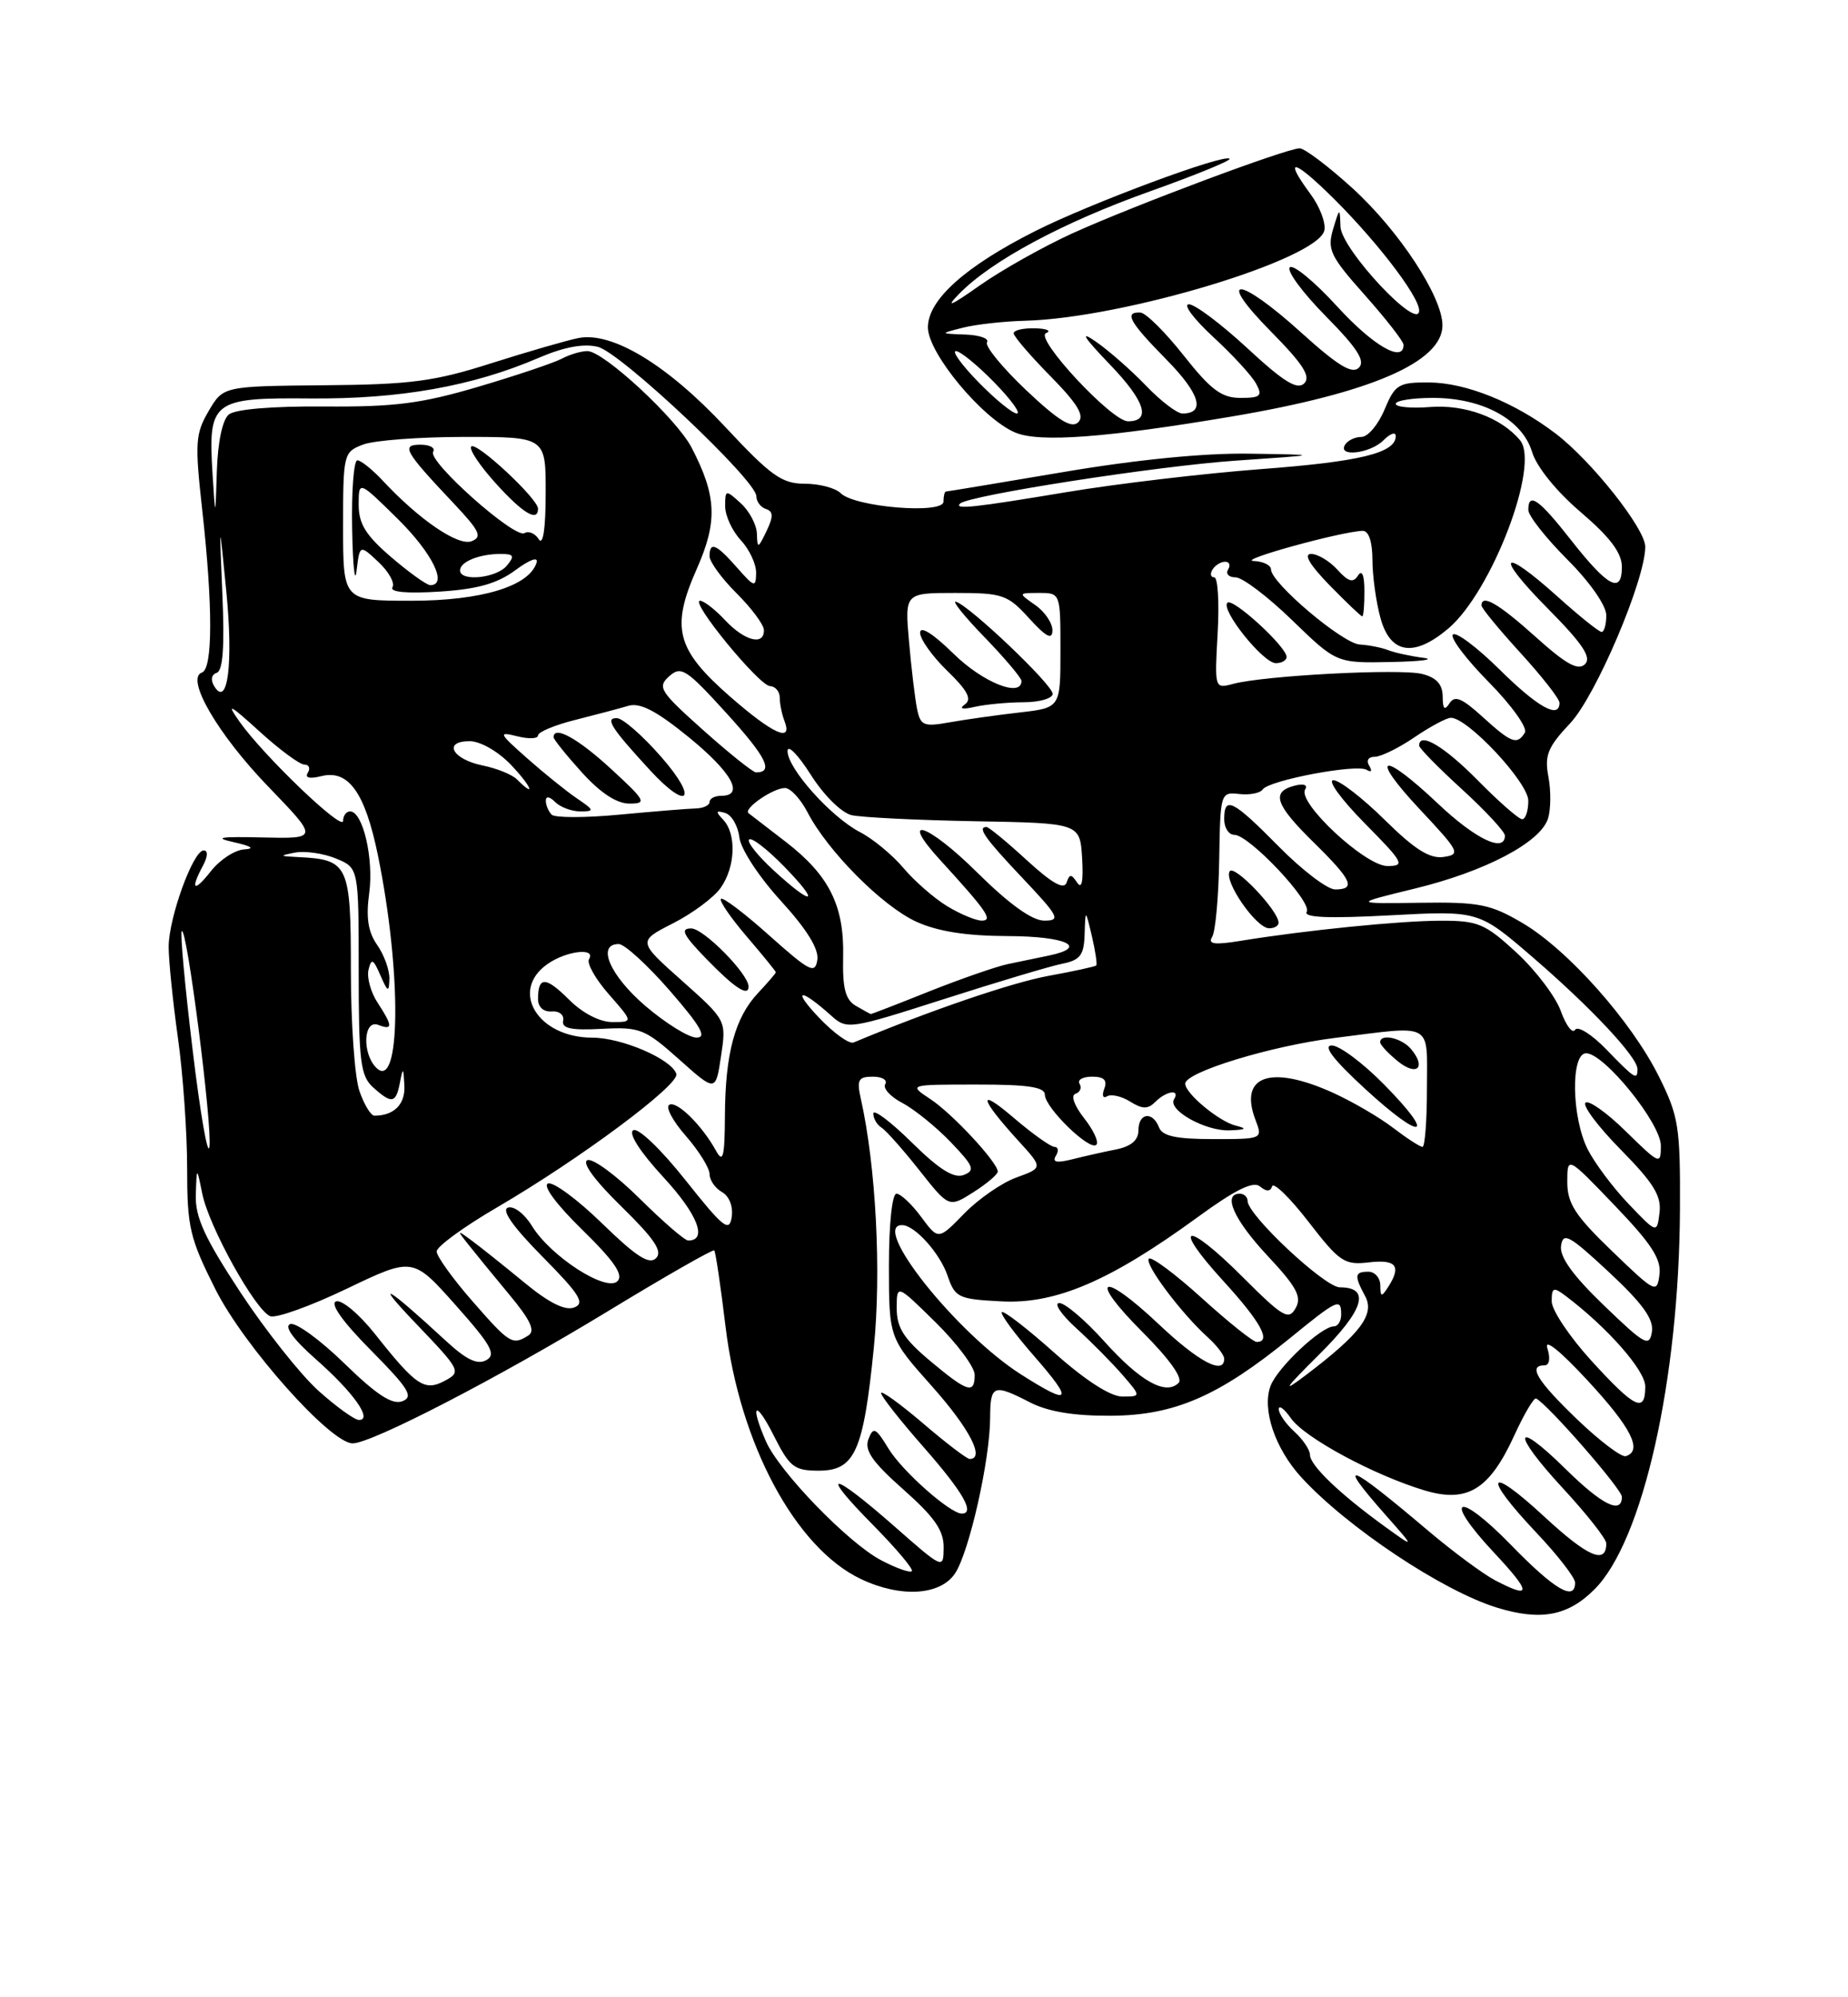 <?xml version="1.0" encoding="UTF-8" standalone="no"?>
<!DOCTYPE svg PUBLIC "-//W3C//DTD SVG 1.1//EN" "http://www.w3.org/Graphics/SVG/1.1/DTD/svg11.dtd" >
<svg xmlns="http://www.w3.org/2000/svg" xmlns:xlink="http://www.w3.org/1999/xlink" version="1.1" viewBox="0 0 237 256">
 <g >
 <path fill="currentColor"
d=" M 204.49 203.71 C 210.70 197.50 215.34 176.87 215.45 155.00 C 215.50 144.41 215.28 143.06 212.76 138.00 C 209.22 130.88 201.05 121.70 195.21 118.28 C 191.12 115.88 189.67 115.60 182.06 115.71 C 173.50 115.83 173.50 115.83 181.45 113.89 C 190.50 111.69 197.56 107.97 198.53 104.91 C 198.89 103.76 198.92 101.36 198.58 99.57 C 198.06 96.81 198.48 95.77 201.37 92.70 C 204.66 89.22 211.00 74.31 211.00 70.08 C 211.00 67.77 204.14 59.11 199.53 55.59 C 194.26 51.57 188.01 49.05 183.26 49.02 C 179.36 49.00 178.91 49.27 177.56 52.50 C 176.76 54.42 175.43 56.00 174.61 56.00 C 173.79 56.00 172.84 56.45 172.50 57.00 C 171.49 58.63 175.72 58.14 177.43 56.43 C 178.29 55.56 179.00 55.32 179.00 55.89 C 179.00 58.06 174.45 59.17 161.69 60.13 C 154.43 60.68 143.28 62.00 136.89 63.06 C 124.97 65.05 122.33 65.34 123.12 64.55 C 124.17 63.50 148.35 59.74 158.50 59.04 C 169.50 58.29 169.50 58.29 160.33 58.15 C 154.50 58.05 145.78 58.91 136.40 60.50 C 128.28 61.87 121.50 63.00 121.32 63.00 C 121.14 63.00 121.00 63.58 121.00 64.29 C 121.00 65.94 109.61 65.01 107.81 63.21 C 107.15 62.55 105.07 62.00 103.21 62.00 C 100.28 62.00 98.87 61.00 93.03 54.74 C 85.57 46.75 78.50 42.47 74.18 43.33 C 72.71 43.62 67.67 45.08 63.00 46.56 C 55.71 48.89 52.66 49.29 41.56 49.38 C 28.62 49.50 28.62 49.50 26.75 52.70 C 25.05 55.60 24.98 56.77 25.94 65.41 C 27.31 77.71 27.29 85.74 25.90 86.20 C 23.74 86.92 27.92 94.11 34.41 100.83 C 40.85 107.50 40.85 107.50 33.68 107.34 C 28.18 107.21 27.32 107.35 30.00 107.95 C 32.26 108.46 32.73 108.78 31.32 108.87 C 30.12 108.94 28.21 110.19 27.07 111.63 C 24.86 114.45 24.34 114.10 26.04 110.93 C 26.66 109.77 26.69 109.00 26.12 109.00 C 24.77 109.00 21.64 117.62 21.63 121.36 C 21.63 123.09 22.16 128.31 22.81 132.97 C 23.47 137.63 24.00 145.18 24.00 149.75 C 24.00 157.30 24.33 158.70 27.62 165.24 C 31.30 172.55 42.39 185.00 45.23 185.00 C 47.67 185.00 63.95 176.58 77.90 168.10 C 85.26 163.62 91.43 160.10 91.60 160.27 C 91.77 160.44 92.42 164.83 93.05 170.04 C 94.86 185.07 102.02 198.41 110.41 202.39 C 115.53 204.82 120.62 204.50 122.50 201.64 C 124.31 198.87 126.96 187.14 126.98 181.75 C 127.00 177.48 127.39 177.33 132.10 179.75 C 134.42 180.94 137.73 181.49 142.50 181.46 C 150.63 181.41 156.30 178.95 165.44 171.51 C 171.55 166.53 172.00 166.32 172.00 168.50 C 172.00 169.32 171.58 170.00 171.08 170.00 C 169.45 170.00 163.86 175.25 162.95 177.62 C 161.81 180.62 163.51 185.66 166.89 189.35 C 172.76 195.76 185.05 203.94 192.00 206.06 C 197.61 207.78 201.08 207.12 204.49 203.71 Z  M 158.00 53.38 C 175.82 50.37 185.01 46.39 184.99 41.68 C 184.97 38.02 179.46 29.62 173.50 24.17 C 170.38 21.33 167.31 19.01 166.67 19.01 C 164.96 19.03 145.43 26.33 137.55 29.90 C 133.82 31.60 128.46 34.61 125.63 36.60 C 121.90 39.23 121.18 39.52 123.00 37.67 C 127.16 33.41 136.28 28.52 147.47 24.53 C 153.31 22.45 157.91 20.57 157.69 20.35 C 157.01 19.67 139.86 26.05 132.80 29.60 C 123.80 34.13 119.00 38.43 119.00 41.96 C 119.00 45.26 125.99 53.67 130.20 55.44 C 133.30 56.75 141.80 56.11 158.00 53.38 Z  M 191.72 202.54 C 190.20 201.74 186.37 198.91 183.22 196.25 C 172.76 187.39 171.19 186.82 177.75 194.24 C 181.50 198.48 181.50 198.48 177.50 195.59 C 171.79 191.45 168.00 187.81 168.00 186.47 C 168.00 185.83 167.10 184.50 166.00 183.50 C 164.90 182.50 164.00 181.21 164.00 180.62 C 164.00 180.04 164.71 180.57 165.57 181.80 C 167.32 184.29 176.23 189.09 182.70 191.03 C 188.18 192.67 191.01 190.94 194.19 184.01 C 195.45 181.25 196.72 179.11 197.00 179.25 C 198.50 179.99 208.00 190.87 208.00 191.85 C 208.00 194.15 205.47 192.90 200.81 188.31 C 194.06 181.67 193.78 183.57 200.45 190.77 C 203.50 194.07 206.00 197.24 206.00 197.82 C 206.00 200.58 203.64 199.56 198.07 194.41 C 190.75 187.63 190.01 189.01 197.00 196.41 C 199.75 199.31 202.00 202.21 202.00 202.85 C 202.00 205.30 199.37 203.76 193.82 198.06 C 186.91 190.95 184.86 191.80 191.59 198.99 C 196.44 204.18 196.47 205.02 191.72 202.54 Z  M 113.00 199.98 C 108.79 197.78 99.90 188.60 98.21 184.70 C 96.12 179.87 96.90 179.37 99.25 184.04 C 101.27 188.04 101.86 188.50 104.99 188.50 C 109.63 188.50 110.73 186.06 112.06 172.79 C 113.05 163.01 112.34 149.44 110.38 140.75 C 109.86 138.40 110.09 138.00 111.94 138.00 C 113.14 138.00 113.85 138.43 113.53 138.96 C 113.20 139.48 114.19 140.57 115.72 141.37 C 117.25 142.17 120.04 144.43 121.92 146.38 C 124.88 149.47 125.10 150.02 123.59 150.60 C 122.34 151.08 120.45 149.90 116.92 146.42 C 114.22 143.76 112.00 142.09 112.00 142.73 C 112.00 143.36 112.47 144.17 113.05 144.53 C 113.62 144.88 115.80 147.34 117.89 149.98 C 121.70 154.80 121.70 154.80 124.85 152.80 C 126.58 151.70 127.98 150.51 127.96 150.15 C 127.88 148.91 122.11 142.71 119.31 140.87 C 116.50 139.01 116.50 139.01 125.25 139.01 C 131.81 139.00 134.00 139.33 134.00 140.31 C 134.00 141.97 139.76 147.57 140.60 146.73 C 140.95 146.39 140.24 144.85 139.04 143.33 C 137.76 141.70 137.30 140.40 137.93 140.19 C 138.53 139.99 138.76 139.42 138.45 138.91 C 138.14 138.41 138.86 138.00 140.05 138.00 C 141.59 138.00 142.04 138.44 141.62 139.55 C 141.29 140.41 141.45 140.84 141.97 140.52 C 142.49 140.20 143.83 140.50 144.93 141.19 C 146.52 142.18 147.21 142.19 148.18 141.22 C 149.59 139.81 151.39 139.56 150.57 140.89 C 149.71 142.28 154.61 145.01 157.71 144.88 C 159.80 144.80 160.00 144.65 158.50 144.28 C 156.36 143.77 152.00 140.15 152.00 138.90 C 152.00 137.42 162.99 134.06 171.15 133.04 C 184.00 131.43 183.00 130.88 183.00 139.50 C 183.00 143.62 182.74 147.00 182.43 147.00 C 182.12 147.00 180.42 145.90 178.65 144.55 C 176.89 143.20 173.43 141.19 170.97 140.07 C 162.96 136.44 158.85 137.86 161.00 143.51 C 161.95 146.00 161.95 146.00 155.58 146.00 C 150.84 146.00 149.07 145.62 148.64 144.50 C 147.82 142.38 146.00 142.64 146.00 144.88 C 146.00 146.14 145.06 146.94 143.12 147.33 C 141.53 147.64 138.99 148.22 137.47 148.60 C 135.51 149.09 134.91 148.96 135.41 148.15 C 135.80 147.52 135.72 147.00 135.24 147.00 C 134.76 147.00 132.40 145.32 130.00 143.27 C 125.28 139.23 125.60 140.74 130.63 146.25 C 133.76 149.68 133.76 149.68 130.36 150.92 C 128.49 151.59 125.47 153.68 123.65 155.55 C 120.34 158.95 120.34 158.95 118.14 155.98 C 116.93 154.34 115.50 153.00 114.97 153.00 C 114.41 153.00 114.00 156.94 114.00 162.25 C 114.01 171.50 114.01 171.50 119.50 177.66 C 124.32 183.06 126.37 187.00 124.36 187.00 C 124.00 187.00 121.30 184.94 118.36 182.42 C 115.41 179.91 113.00 178.17 113.00 178.56 C 113.00 178.96 115.47 182.10 118.50 185.54 C 123.51 191.25 125.09 194.00 123.34 194.00 C 121.85 194.00 115.70 188.55 113.96 185.69 C 112.30 182.97 112.00 182.83 111.37 184.47 C 110.83 185.89 111.87 187.38 115.85 190.91 C 119.83 194.43 121.04 196.16 121.02 198.33 C 121.00 201.16 120.99 201.16 114.64 195.58 C 106.50 188.44 104.96 188.38 111.98 195.48 C 114.95 198.49 117.18 201.14 116.94 201.38 C 116.70 201.62 114.92 200.99 113.00 199.98 Z  M 177.48 138.98 C 174.78 136.24 171.77 134.00 170.80 134.00 C 169.60 134.00 171.02 135.84 175.09 139.58 C 182.48 146.37 184.31 145.91 177.48 138.98 Z  M 180.97 134.47 C 179.78 133.03 177.00 132.42 177.00 133.59 C 177.00 133.91 178.01 135.00 179.25 136.01 C 181.69 138.00 182.96 136.86 180.97 134.47 Z  M 202.25 181.91 C 197.11 176.97 195.92 175.00 198.07 175.00 C 198.71 175.00 198.86 174.13 198.44 172.80 C 198.02 171.48 200.09 173.14 203.62 176.96 C 209.22 183.00 210.71 185.96 208.50 186.64 C 207.95 186.81 205.14 184.68 202.25 181.91 Z  M 40.83 178.25 C 38.54 176.19 34.04 170.51 30.83 165.64 C 26.24 158.66 25.02 156.01 25.11 153.14 C 25.23 149.50 25.23 149.50 25.94 153.00 C 26.80 157.25 32.76 167.97 34.66 168.70 C 35.42 168.99 39.84 167.40 44.49 165.17 C 52.95 161.12 52.95 161.12 58.44 167.29 C 62.99 172.40 63.67 173.61 62.37 174.33 C 61.23 174.97 59.81 174.29 57.15 171.83 C 49.59 164.84 47.71 163.76 53.37 169.67 C 59.07 175.63 59.18 175.83 57.06 176.97 C 54.44 178.37 53.37 177.65 48.05 170.93 C 46.05 168.42 43.83 166.56 43.11 166.80 C 42.28 167.07 43.92 169.39 47.58 173.08 C 52.43 177.98 53.08 179.03 51.60 179.60 C 50.31 180.09 48.31 178.79 44.17 174.76 C 41.05 171.72 37.92 169.45 37.22 169.71 C 36.41 170.01 37.63 171.68 40.49 174.20 C 45.32 178.45 47.84 182.00 46.04 182.00 C 45.47 182.00 43.13 180.31 40.83 178.25 Z  M 204.10 174.42 C 201.30 171.35 199.00 167.92 199.00 166.80 C 199.00 165.02 199.22 164.92 200.75 166.07 C 206.14 170.13 211.00 175.65 211.00 177.71 C 211.00 181.16 209.69 180.54 204.10 174.42 Z  M 130.95 176.17 C 122.62 170.87 111.48 156.84 115.75 157.03 C 117.38 157.11 120.55 160.66 121.52 163.50 C 122.48 166.32 122.89 166.52 128.44 166.80 C 135.41 167.17 142.39 164.17 153.55 156.04 C 158.43 152.48 160.72 151.35 161.59 152.07 C 162.41 152.76 162.92 152.75 163.15 152.05 C 163.34 151.49 165.45 153.54 167.82 156.61 C 171.80 161.76 172.42 162.17 175.57 161.80 C 179.09 161.39 179.76 162.28 178.00 165.00 C 177.17 166.28 177.03 166.25 177.02 164.75 C 177.01 163.79 176.32 163.00 175.50 163.00 C 173.71 163.00 173.65 163.48 175.09 166.16 C 176.33 168.48 174.45 170.96 167.50 176.23 C 164.31 178.64 164.66 178.10 169.20 173.59 C 174.94 167.89 175.82 165.00 171.83 165.00 C 169.89 165.00 160.00 155.74 160.00 153.93 C 160.00 153.42 159.55 153.00 159.00 153.00 C 156.75 153.00 158.26 156.37 162.58 160.98 C 166.30 164.96 166.98 166.22 166.16 167.67 C 165.27 169.27 164.52 168.82 159.40 163.71 C 152.08 156.38 150.09 156.75 156.88 164.18 C 161.69 169.44 163.09 172.00 161.17 172.00 C 160.71 172.00 157.54 169.47 154.13 166.38 C 150.71 163.28 147.65 161.01 147.34 161.33 C 146.71 161.96 151.49 168.34 154.89 171.40 C 156.05 172.45 157.00 173.69 157.00 174.15 C 157.00 176.29 153.72 174.56 148.62 169.74 C 141.23 162.76 139.41 163.63 146.53 170.74 C 150.02 174.24 151.74 176.66 151.15 177.25 C 149.51 178.89 146.24 177.06 141.64 171.95 C 139.20 169.23 136.59 167.01 135.85 167.01 C 135.11 167.02 136.10 168.49 138.05 170.26 C 140.01 172.04 142.67 174.74 143.98 176.25 C 146.35 179.00 146.35 179.00 143.92 179.00 C 142.40 178.99 139.17 176.91 135.20 173.37 C 131.74 170.29 128.72 167.95 128.48 168.18 C 128.25 168.41 130.11 170.94 132.61 173.80 C 137.76 179.69 137.36 180.25 130.95 176.17 Z  M 119.25 174.40 C 115.91 171.60 115.00 170.16 115.00 167.70 C 115.00 164.58 115.00 164.58 120.00 169.50 C 122.75 172.21 125.00 175.23 125.00 176.21 C 125.00 178.74 124.08 178.45 119.25 174.40 Z  M 205.70 167.32 C 201.69 163.46 199.99 161.09 200.20 159.67 C 200.46 157.88 201.26 158.32 206.35 163.06 C 210.68 167.10 212.11 169.09 211.85 170.71 C 211.53 172.70 210.93 172.36 205.70 167.32 Z  M 60.58 166.77 C 58.06 163.89 56.00 161.02 56.00 160.40 C 56.00 159.78 59.49 157.23 63.75 154.75 C 74.41 148.53 87.17 139.03 86.74 137.65 C 86.15 135.76 79.75 133.00 75.97 133.00 C 68.97 133.00 65.31 126.99 70.22 123.56 C 72.64 121.86 76.48 121.42 75.54 122.94 C 75.22 123.46 76.36 125.48 78.08 127.44 C 81.21 131.00 81.21 131.00 78.53 131.00 C 76.91 131.00 74.71 129.86 72.97 128.12 C 69.98 125.14 69.00 125.12 69.00 128.06 C 69.00 129.08 69.71 129.72 70.75 129.64 C 71.72 129.56 72.38 130.09 72.22 130.83 C 72.02 131.82 73.26 132.08 77.18 131.87 C 82.06 131.61 82.70 131.87 87.09 135.78 C 91.78 139.97 91.78 139.97 92.47 135.37 C 93.16 130.78 93.16 130.78 87.47 125.71 C 81.78 120.65 81.78 120.65 86.32 118.34 C 88.82 117.07 91.57 115.02 92.43 113.79 C 94.32 111.10 94.47 106.90 92.75 105.07 C 91.74 104.01 91.79 103.84 93.00 104.20 C 93.83 104.45 94.64 105.85 94.82 107.32 C 94.99 108.81 97.33 112.39 100.14 115.46 C 103.47 119.11 105.04 121.64 104.82 123.03 C 104.54 124.88 103.85 124.53 98.70 119.94 C 95.52 117.09 92.71 114.96 92.46 115.21 C 92.21 115.45 93.70 117.62 95.76 120.03 C 97.82 122.43 99.50 124.50 99.50 124.62 C 99.50 124.74 98.48 125.93 97.23 127.26 C 94.25 130.43 93.01 135.01 92.97 142.99 C 92.94 148.30 92.73 149.13 91.83 147.50 C 90.01 144.20 86.77 141.03 85.82 141.61 C 85.33 141.91 86.30 143.71 87.97 145.61 C 89.63 147.51 91.00 149.71 91.00 150.49 C 91.00 151.26 91.72 152.30 92.59 152.79 C 93.52 153.31 94.04 154.63 93.84 155.99 C 93.54 157.99 92.76 157.37 87.90 151.25 C 84.73 147.26 81.82 144.49 81.21 144.87 C 80.56 145.27 82.09 147.65 85.11 150.92 C 89.48 155.65 90.78 159.00 88.26 159.00 C 87.81 159.00 85.01 156.57 82.02 153.61 C 79.03 150.65 76.03 148.44 75.34 148.70 C 74.58 148.99 76.27 151.31 79.69 154.64 C 83.92 158.78 85.01 160.39 84.14 161.26 C 83.26 162.14 81.58 161.05 77.24 156.83 C 74.08 153.75 70.95 151.44 70.28 151.69 C 69.56 151.96 71.37 154.40 74.68 157.63 C 78.77 161.63 79.99 163.41 79.19 164.21 C 77.75 165.65 70.61 161.04 68.21 157.12 C 67.27 155.58 65.89 154.53 65.15 154.78 C 64.26 155.08 65.79 157.25 69.58 161.08 C 74.35 165.91 75.06 167.04 73.64 167.58 C 72.48 168.03 70.39 166.99 67.21 164.36 C 64.62 162.23 61.60 159.82 60.50 159.01 C 58.59 157.60 58.57 157.63 60.07 159.52 C 60.93 160.61 63.29 163.50 65.32 165.94 C 68.03 169.19 68.68 170.59 67.76 171.17 C 65.72 172.46 65.37 172.25 60.58 166.77 Z  M 96.00 126.45 C 96.00 124.84 90.24 119.00 88.65 119.00 C 87.18 119.00 87.60 119.83 90.65 122.97 C 94.22 126.64 96.00 127.80 96.00 126.45 Z  M 206.75 160.37 C 202.01 155.81 201.00 154.25 201.00 151.50 C 201.00 148.17 201.00 148.17 207.07 154.50 C 211.79 159.41 213.08 161.39 212.82 163.37 C 212.51 165.82 212.30 165.72 206.75 160.37 Z  M 208.86 154.31 C 206.86 152.22 204.50 149.06 203.61 147.30 C 201.55 143.20 201.42 135.00 203.42 135.00 C 205.73 135.00 213.00 143.98 213.00 146.85 C 213.00 149.33 212.86 149.27 208.52 145.02 C 206.06 142.60 203.72 140.95 203.33 141.34 C 202.94 141.73 204.99 144.45 207.89 147.39 C 212.06 151.62 213.09 153.29 212.83 155.42 C 212.50 158.12 212.50 158.12 208.86 154.31 Z  M 24.71 134.62 C 23.72 126.44 23.09 119.57 23.31 119.35 C 23.96 118.70 27.24 144.29 26.86 146.99 C 26.66 148.36 25.69 142.79 24.71 134.62 Z  M 46.10 139.85 C 45.49 138.12 45.00 131.16 45.00 124.39 C 45.00 110.85 44.69 110.17 38.32 109.86 C 35.82 109.74 35.76 109.68 37.84 109.28 C 39.13 109.04 41.50 109.38 43.09 110.04 C 46.00 111.24 46.00 111.24 46.00 124.47 C 46.00 136.01 46.23 137.90 47.83 139.35 C 50.24 141.53 50.78 141.44 51.29 138.75 C 51.68 136.74 51.74 136.79 51.86 139.14 C 51.99 141.54 50.53 143.00 48.02 143.00 C 47.56 143.00 46.70 141.58 46.10 139.85 Z  M 48.25 136.85 C 46.41 135.01 46.61 130.64 48.50 131.36 C 50.40 132.09 50.39 131.52 48.42 128.51 C 47.55 127.19 47.03 125.29 47.26 124.30 C 47.63 122.78 47.86 122.89 48.78 125.00 C 49.74 127.19 49.88 127.25 49.94 125.47 C 49.97 124.36 49.27 122.40 48.38 121.13 C 47.20 119.45 46.92 117.62 47.35 114.47 C 47.95 110.06 46.54 104.00 44.90 104.00 C 44.41 104.00 44.00 104.55 44.00 105.22 C 44.00 106.63 33.83 96.90 30.72 92.50 C 28.97 90.02 29.41 90.23 33.28 93.75 C 35.85 96.09 38.44 98.00 39.04 98.00 C 39.63 98.00 39.83 98.47 39.48 99.04 C 39.06 99.70 39.69 99.86 41.21 99.48 C 44.69 98.61 46.81 101.57 48.46 109.60 C 51.53 124.56 51.41 140.01 48.25 136.85 Z  M 206.00 134.50 C 204.14 132.58 202.34 131.45 202.00 131.99 C 201.67 132.54 200.84 131.46 200.17 129.59 C 199.50 127.73 196.94 124.36 194.49 122.10 C 190.45 118.38 189.56 118.00 184.77 118.01 C 179.53 118.02 167.52 119.22 159.10 120.59 C 155.73 121.14 154.87 121.02 155.46 120.07 C 155.88 119.39 156.28 114.94 156.36 110.17 C 156.50 101.62 156.53 101.50 158.93 101.77 C 160.26 101.92 161.61 101.66 161.93 101.19 C 162.72 100.01 173.99 97.88 175.27 98.67 C 175.87 99.04 176.01 98.83 175.60 98.15 C 175.18 97.49 175.48 97.00 176.30 97.00 C 177.08 97.00 179.38 95.88 181.40 94.50 C 183.43 93.12 185.53 92.00 186.07 92.00 C 188.24 92.00 196.00 100.30 196.00 102.63 C 196.00 103.93 195.65 105.00 195.21 105.00 C 194.78 105.00 192.21 102.75 189.50 100.00 C 185.20 95.64 182.00 93.75 182.00 95.57 C 182.00 95.89 184.47 98.41 187.50 101.17 C 190.53 103.94 193.00 106.61 193.00 107.10 C 193.00 109.36 189.24 107.57 184.41 103.00 C 177.15 96.14 175.48 96.68 182.10 103.75 C 187.19 109.17 187.36 109.52 185.12 109.84 C 183.35 110.09 181.41 108.86 177.59 105.09 C 174.75 102.29 171.79 100.00 171.00 100.00 C 170.21 100.00 172.01 102.47 175.00 105.50 C 180.03 110.59 180.25 111.00 177.92 111.00 C 175.10 111.00 166.35 102.86 167.38 101.19 C 167.75 100.59 167.19 100.40 166.00 100.71 C 162.98 101.50 163.55 103.14 168.50 108.00 C 173.40 112.81 173.94 114.00 171.22 114.00 C 170.23 114.00 166.99 111.53 164.00 108.50 C 158.08 102.51 157.00 101.97 157.00 105.00 C 157.00 106.10 157.58 107.00 158.29 107.00 C 160.21 107.00 168.34 115.64 167.58 116.87 C 167.13 117.61 170.40 117.74 178.27 117.32 C 189.62 116.71 189.62 116.71 196.56 122.69 C 204.05 129.14 210.00 135.49 210.00 137.03 C 210.00 138.50 209.67 138.29 206.00 134.50 Z  M 163.97 118.25 C 163.92 116.66 158.27 110.75 157.70 111.68 C 156.92 112.93 161.09 118.96 162.75 118.98 C 163.44 118.99 163.99 118.66 163.97 118.25 Z  M 104.97 130.37 C 101.53 126.73 102.59 126.59 106.58 130.16 C 108.61 131.99 108.89 131.95 121.08 128.05 C 127.91 125.86 134.74 123.82 136.25 123.52 C 138.54 123.06 139.02 122.42 139.10 119.73 C 139.20 116.50 139.20 116.50 140.03 119.99 C 140.48 121.91 140.73 123.60 140.59 123.75 C 140.44 123.89 137.66 124.50 134.41 125.09 C 129.71 125.96 119.27 129.52 109.47 133.62 C 108.90 133.85 106.88 132.39 104.97 130.37 Z  M 82.75 128.92 C 78.21 125.02 76.48 121.00 79.35 121.00 C 80.09 121.00 83.05 123.70 85.92 127.00 C 89.87 131.55 90.70 133.00 89.32 132.99 C 88.32 132.99 85.36 131.15 82.75 128.92 Z  M 109.76 128.92 C 108.42 128.14 108.04 126.68 108.13 122.65 C 108.28 116.09 106.35 112.21 100.78 107.91 C 98.43 106.10 96.28 104.44 96.00 104.23 C 95.28 103.67 99.14 101.00 100.67 101.00 C 101.37 101.00 102.67 102.40 103.56 104.11 C 106.13 109.08 113.15 116.14 117.50 118.13 C 120.26 119.39 123.91 119.96 129.25 119.98 C 136.76 120.00 139.70 121.40 134.50 122.48 C 133.12 122.77 130.76 123.26 129.25 123.57 C 127.74 123.89 123.20 125.47 119.17 127.07 C 115.15 128.68 111.77 129.99 111.67 129.97 C 111.58 129.95 110.72 129.48 109.76 128.92 Z  M 121.46 116.14 C 119.78 115.12 117.27 112.92 115.86 111.25 C 114.45 109.58 111.95 107.51 110.30 106.66 C 106.58 104.73 101.00 98.50 101.00 96.27 C 101.00 95.36 102.33 96.71 103.96 99.27 C 105.64 101.93 107.91 104.17 109.21 104.48 C 110.47 104.77 117.58 105.12 125.00 105.26 C 138.50 105.50 138.50 105.50 138.78 110.00 C 138.95 112.94 138.74 114.03 138.15 113.14 C 137.38 111.99 137.17 111.99 136.78 113.14 C 136.45 114.08 134.88 113.19 131.68 110.25 C 129.13 107.91 126.81 106.00 126.52 106.00 C 125.29 106.00 126.30 107.44 131.15 112.56 C 135.82 117.50 136.07 118.00 133.92 118.00 C 132.36 118.00 129.43 115.89 125.30 111.81 C 118.99 105.55 115.12 104.28 120.60 110.26 C 126.57 116.79 127.41 118.00 125.90 118.00 C 125.13 117.99 123.13 117.16 121.46 116.14 Z  M 99.24 111.58 C 97.19 109.70 95.76 107.91 96.07 107.60 C 96.38 107.29 98.38 108.83 100.52 111.02 C 105.28 115.89 104.37 116.29 99.24 111.58 Z  M 70.75 104.42 C 70.34 104.00 70.00 103.20 70.00 102.63 C 70.00 102.01 70.48 102.08 71.20 102.80 C 71.86 103.46 73.31 104.00 74.42 104.00 C 76.27 104.00 76.24 103.86 73.97 102.32 C 72.61 101.40 69.74 99.08 67.58 97.17 C 63.95 93.95 63.85 93.75 66.33 94.37 C 67.80 94.74 69.00 94.69 69.00 94.26 C 69.00 93.83 71.14 92.93 73.75 92.28 C 76.36 91.62 79.43 90.81 80.57 90.47 C 82.09 90.02 84.16 91.10 88.32 94.48 C 93.86 98.99 95.53 102.00 92.50 102.00 C 91.67 102.00 91.00 102.35 91.00 102.79 C 91.00 103.22 90.21 103.59 89.25 103.62 C 88.29 103.64 83.90 104.00 79.50 104.41 C 75.10 104.83 71.16 104.83 70.75 104.42 Z  M 78.35 98.54 C 74.11 94.64 71.00 92.93 71.00 94.50 C 71.00 94.77 72.63 96.80 74.62 99.00 C 76.99 101.62 79.09 103.00 80.71 103.00 C 83.00 103.00 82.82 102.65 78.35 98.54 Z  M 84.83 97.05 C 82.45 94.32 79.88 92.07 79.13 92.05 C 77.53 91.99 78.37 93.30 83.39 98.75 C 88.28 104.05 89.59 102.49 84.83 97.05 Z  M 66.29 99.89 C 65.68 99.28 63.71 98.48 61.92 98.12 C 58.00 97.32 56.75 95.00 60.23 95.00 C 61.59 95.00 63.87 96.30 65.50 98.00 C 68.13 100.75 68.84 102.44 66.29 99.89 Z  M 90.19 93.59 C 84.62 88.62 84.27 88.07 85.82 86.68 C 87.35 85.31 88.01 85.74 93.21 91.46 C 98.29 97.05 99.26 99.00 96.96 99.00 C 96.57 99.00 93.53 96.57 90.19 93.59 Z  M 190.12 91.87 C 187.48 89.47 186.56 89.09 185.89 90.15 C 185.26 91.13 185.03 90.89 185.02 89.27 C 185.00 87.70 184.22 86.84 182.37 86.38 C 179.55 85.67 162.07 86.59 158.13 87.66 C 155.77 88.29 155.76 88.26 156.16 81.15 C 156.38 77.22 156.19 74.00 155.72 74.00 C 155.26 74.00 155.16 73.55 155.50 73.00 C 155.84 72.45 156.57 72.00 157.12 72.00 C 157.67 72.00 157.84 72.45 157.50 73.00 C 157.16 73.55 157.59 74.00 158.46 74.00 C 159.33 74.00 162.60 76.47 165.72 79.50 C 171.40 85.00 171.40 85.00 178.45 84.85 C 182.33 84.77 184.15 84.52 182.50 84.31 C 180.85 84.09 178.82 83.65 178.00 83.32 C 177.18 83.00 175.55 82.68 174.39 82.61 C 172.21 82.50 163.00 74.71 163.00 72.98 C 163.00 72.44 161.99 71.95 160.75 71.90 C 158.66 71.80 171.98 68.13 174.75 68.04 C 175.53 68.02 176.00 69.40 176.01 71.75 C 176.01 73.81 176.48 77.19 177.05 79.25 C 178.32 83.82 181.33 84.28 185.72 80.58 C 191.30 75.88 197.54 59.56 194.94 56.43 C 192.53 53.53 187.87 51.81 183.37 52.17 C 180.97 52.36 179.00 52.17 179.00 51.76 C 179.00 51.34 181.14 51.00 183.77 51.00 C 190.14 51.00 195.22 53.76 196.48 57.92 C 197.06 59.84 199.59 62.97 202.73 65.65 C 206.49 68.86 208.00 70.87 208.00 72.66 C 208.00 76.19 206.21 75.25 201.50 69.25 C 197.37 63.98 196.00 63.01 196.00 65.36 C 196.00 66.10 198.25 68.96 201.00 71.71 C 203.89 74.60 206.00 77.62 206.00 78.86 C 206.00 80.04 205.73 81.00 205.40 81.00 C 205.07 81.00 202.54 78.97 199.79 76.50 C 192.49 69.94 191.57 71.00 198.49 77.99 C 202.97 82.51 204.14 84.26 203.27 85.13 C 202.40 86.00 200.85 85.15 196.95 81.64 C 192.17 77.35 190.00 76.09 190.00 77.61 C 190.00 77.95 192.25 80.68 195.00 83.69 C 197.75 86.70 200.00 89.57 200.00 90.08 C 200.00 92.21 197.23 90.67 192.31 85.81 C 189.41 82.95 186.73 80.94 186.33 81.33 C 185.94 81.73 188.01 84.47 190.93 87.43 C 193.86 90.40 195.93 93.30 195.56 93.90 C 194.56 95.52 193.85 95.26 190.12 91.87 Z  M 165.00 84.20 C 165.00 82.90 158.09 76.58 157.41 77.25 C 156.51 78.15 162.00 85.00 163.62 85.00 C 164.38 85.00 165.00 84.64 165.00 84.20 Z  M 174.98 75.75 C 174.98 73.71 174.67 72.97 174.16 73.77 C 173.54 74.75 172.92 74.57 171.52 73.02 C 170.51 71.91 168.99 71.00 168.14 71.00 C 167.14 71.00 167.97 72.40 170.50 75.00 C 172.65 77.20 174.54 79.00 174.70 79.00 C 174.87 79.00 174.99 77.54 174.98 75.75 Z  M 93.59 89.25 C 86.72 83.23 86.00 80.48 89.37 72.89 C 92.05 66.84 91.91 63.56 88.70 57.38 C 86.78 53.68 77.41 45.00 75.33 45.00 C 74.52 45.00 73.05 45.44 72.06 45.97 C 71.06 46.50 66.26 48.12 61.38 49.56 C 54.03 51.73 50.62 52.17 41.59 52.10 C 34.92 52.05 30.16 52.45 29.34 53.13 C 28.53 53.80 27.93 56.67 27.81 60.37 C 27.62 66.50 27.62 66.50 27.26 60.78 C 26.67 51.38 27.22 50.96 39.79 51.07 C 51.23 51.17 60.62 49.51 69.05 45.88 C 72.33 44.47 74.86 44.00 76.68 44.46 C 79.62 45.19 97.00 61.57 97.00 63.60 C 97.00 64.28 97.55 65.02 98.23 65.24 C 99.18 65.56 99.20 66.20 98.30 68.08 C 97.21 70.34 97.13 70.36 97.07 68.40 C 97.03 67.25 96.10 65.50 95.00 64.50 C 93.06 62.74 93.00 62.75 93.00 64.89 C 93.00 66.10 93.90 68.05 95.00 69.23 C 96.10 70.41 96.99 72.30 96.97 73.44 C 96.94 75.34 96.75 75.28 94.52 72.75 C 91.84 69.70 91.00 69.36 91.00 71.30 C 91.00 72.01 92.56 74.15 94.47 76.05 C 96.38 77.95 97.95 80.06 97.97 80.75 C 98.02 82.80 95.51 82.17 93.00 79.50 C 91.71 78.12 90.26 77.00 89.78 77.00 C 88.42 77.00 97.34 87.88 98.75 87.94 C 99.44 87.97 100.00 88.64 100.00 89.42 C 100.00 90.20 100.27 91.55 100.61 92.42 C 101.69 95.25 99.13 94.09 93.59 89.25 Z  M 117.61 90.87 C 117.35 89.57 116.88 85.69 116.58 82.25 C 116.03 76.00 116.03 76.00 122.53 76.00 C 128.59 76.00 129.23 76.22 131.98 79.25 C 134.17 81.65 134.95 82.06 134.97 80.81 C 134.99 79.88 134.00 78.41 132.78 77.56 C 130.55 76.00 130.55 76.00 133.28 76.00 C 135.99 76.00 136.00 76.02 136.00 83.36 C 136.00 90.72 136.00 90.72 130.75 91.32 C 127.86 91.65 123.83 92.22 121.80 92.58 C 118.46 93.18 118.05 93.01 117.61 90.87 Z  M 131.25 90.01 C 133.31 90.01 135.00 89.52 135.00 88.93 C 135.00 87.77 124.47 77.75 122.62 77.13 C 122.00 76.92 123.64 78.97 126.25 81.66 C 128.86 84.36 131.00 86.89 131.00 87.28 C 131.00 89.46 126.03 87.47 122.29 83.79 C 119.65 81.20 118.00 80.17 118.00 81.10 C 118.00 81.93 119.57 84.13 121.50 86.00 C 124.09 88.51 124.67 89.62 123.75 90.28 C 122.95 90.85 123.39 90.97 125.00 90.60 C 126.38 90.29 129.19 90.02 131.25 90.01 Z  M 27.49 87.98 C 26.98 87.15 27.10 86.47 27.79 86.24 C 28.59 85.97 28.81 82.89 28.52 76.18 C 28.11 66.50 28.11 66.50 29.02 75.76 C 29.93 85.04 29.21 90.76 27.49 87.98 Z  M 44.00 67.48 C 44.00 58.17 44.06 57.93 46.57 56.98 C 47.98 56.44 53.83 56.00 59.57 56.00 C 70.00 56.00 70.00 56.00 69.98 63.25 C 69.98 67.77 69.64 69.98 69.10 69.12 C 68.62 68.36 67.79 68.01 67.27 68.33 C 66.03 69.10 54.81 59.12 55.55 57.91 C 55.86 57.41 55.14 57.00 53.94 57.00 C 51.39 57.00 51.84 57.80 58.27 64.61 C 61.52 68.06 61.88 68.83 60.48 69.37 C 58.76 70.03 53.77 66.63 49.08 61.60 C 47.74 60.17 46.28 59.00 45.83 59.00 C 45.37 59.00 45.07 62.94 45.16 67.75 C 45.25 72.56 45.51 74.99 45.73 73.14 C 46.14 69.79 46.14 69.79 48.54 72.04 C 49.86 73.28 50.67 74.73 50.33 75.27 C 49.95 75.89 52.17 76.09 56.34 75.83 C 61.24 75.52 63.77 74.80 66.10 73.08 C 67.97 71.70 69.07 71.31 68.81 72.13 C 67.86 75.14 61.75 77.00 52.75 77.00 C 44.00 77.00 44.00 77.00 44.00 67.48 Z  M 69.00 65.20 C 69.00 63.93 61.10 56.57 60.44 57.23 C 60.11 57.55 61.51 59.66 63.54 61.91 C 67.04 65.79 69.00 66.97 69.00 65.20 Z  M 50.18 71.42 C 46.92 68.63 46.00 67.15 46.00 64.71 C 46.00 61.58 46.00 61.58 51.00 66.50 C 55.44 70.88 57.47 75.00 55.18 75.00 C 54.73 75.00 52.48 73.39 50.18 71.42 Z  M 59.00 73.11 C 59.00 72.00 61.48 71.00 64.20 71.00 C 65.90 71.00 66.04 71.25 65.00 72.50 C 63.66 74.11 59.00 74.58 59.00 73.11 Z  M 131.59 50.00 C 128.54 47.11 126.28 44.35 126.58 43.87 C 126.88 43.39 125.63 42.95 123.81 42.88 C 120.50 42.76 120.50 42.76 123.50 42.00 C 125.15 41.58 128.75 41.18 131.50 41.11 C 144.12 40.77 169.12 33.22 169.85 29.51 C 170.04 28.55 169.25 26.48 168.10 24.92 C 164.77 20.42 165.65 20.26 170.12 24.55 C 175.99 30.18 182.00 37.90 182.00 39.80 C 182.00 42.61 172.01 31.95 171.91 29.04 C 171.83 26.56 171.81 26.57 170.96 29.39 C 170.19 31.99 170.61 32.86 175.05 37.84 C 177.77 40.90 180.00 43.76 180.00 44.20 C 180.00 46.58 176.08 44.31 171.46 39.25 C 168.57 36.09 165.85 33.85 165.41 34.27 C 164.98 34.70 167.05 37.51 170.02 40.52 C 174.08 44.63 175.13 46.27 174.27 47.13 C 173.41 47.99 171.58 46.88 166.89 42.64 C 158.79 35.31 155.79 35.20 162.99 42.49 C 167.11 46.66 168.14 48.26 167.26 49.14 C 166.38 50.02 164.62 48.94 159.99 44.65 C 156.63 41.54 153.25 39.00 152.47 39.00 C 151.68 39.00 153.09 40.88 155.59 43.19 C 158.09 45.49 160.57 48.19 161.10 49.19 C 161.94 50.75 161.66 51.00 159.08 51.00 C 156.66 51.00 155.29 49.97 151.80 45.56 C 149.43 42.56 146.94 40.09 146.25 40.06 C 144.11 39.96 144.84 41.27 149.62 46.12 C 153.90 50.47 154.64 53.00 151.64 53.00 C 150.95 53.00 148.84 51.39 146.95 49.41 C 145.05 47.44 142.15 44.89 140.50 43.76 C 138.40 42.31 138.97 43.21 142.37 46.75 C 146.86 51.42 147.68 54.00 144.66 54.00 C 142.56 54.00 132.62 43.30 134.15 42.70 C 134.89 42.40 134.26 42.12 132.75 42.08 C 131.24 42.04 130.00 42.32 130.00 42.72 C 130.00 43.11 132.12 45.58 134.71 48.21 C 138.21 51.77 139.12 53.28 138.28 54.12 C 137.44 54.96 135.73 53.91 131.59 50.00 Z  M 125.50 49.00 C 123.35 46.80 122.04 45.00 122.59 45.00 C 123.14 45.00 125.35 46.80 127.50 49.00 C 129.65 51.20 130.96 53.00 130.41 53.00 C 129.86 53.00 127.65 51.20 125.50 49.00 Z "/>
</g>
</svg>